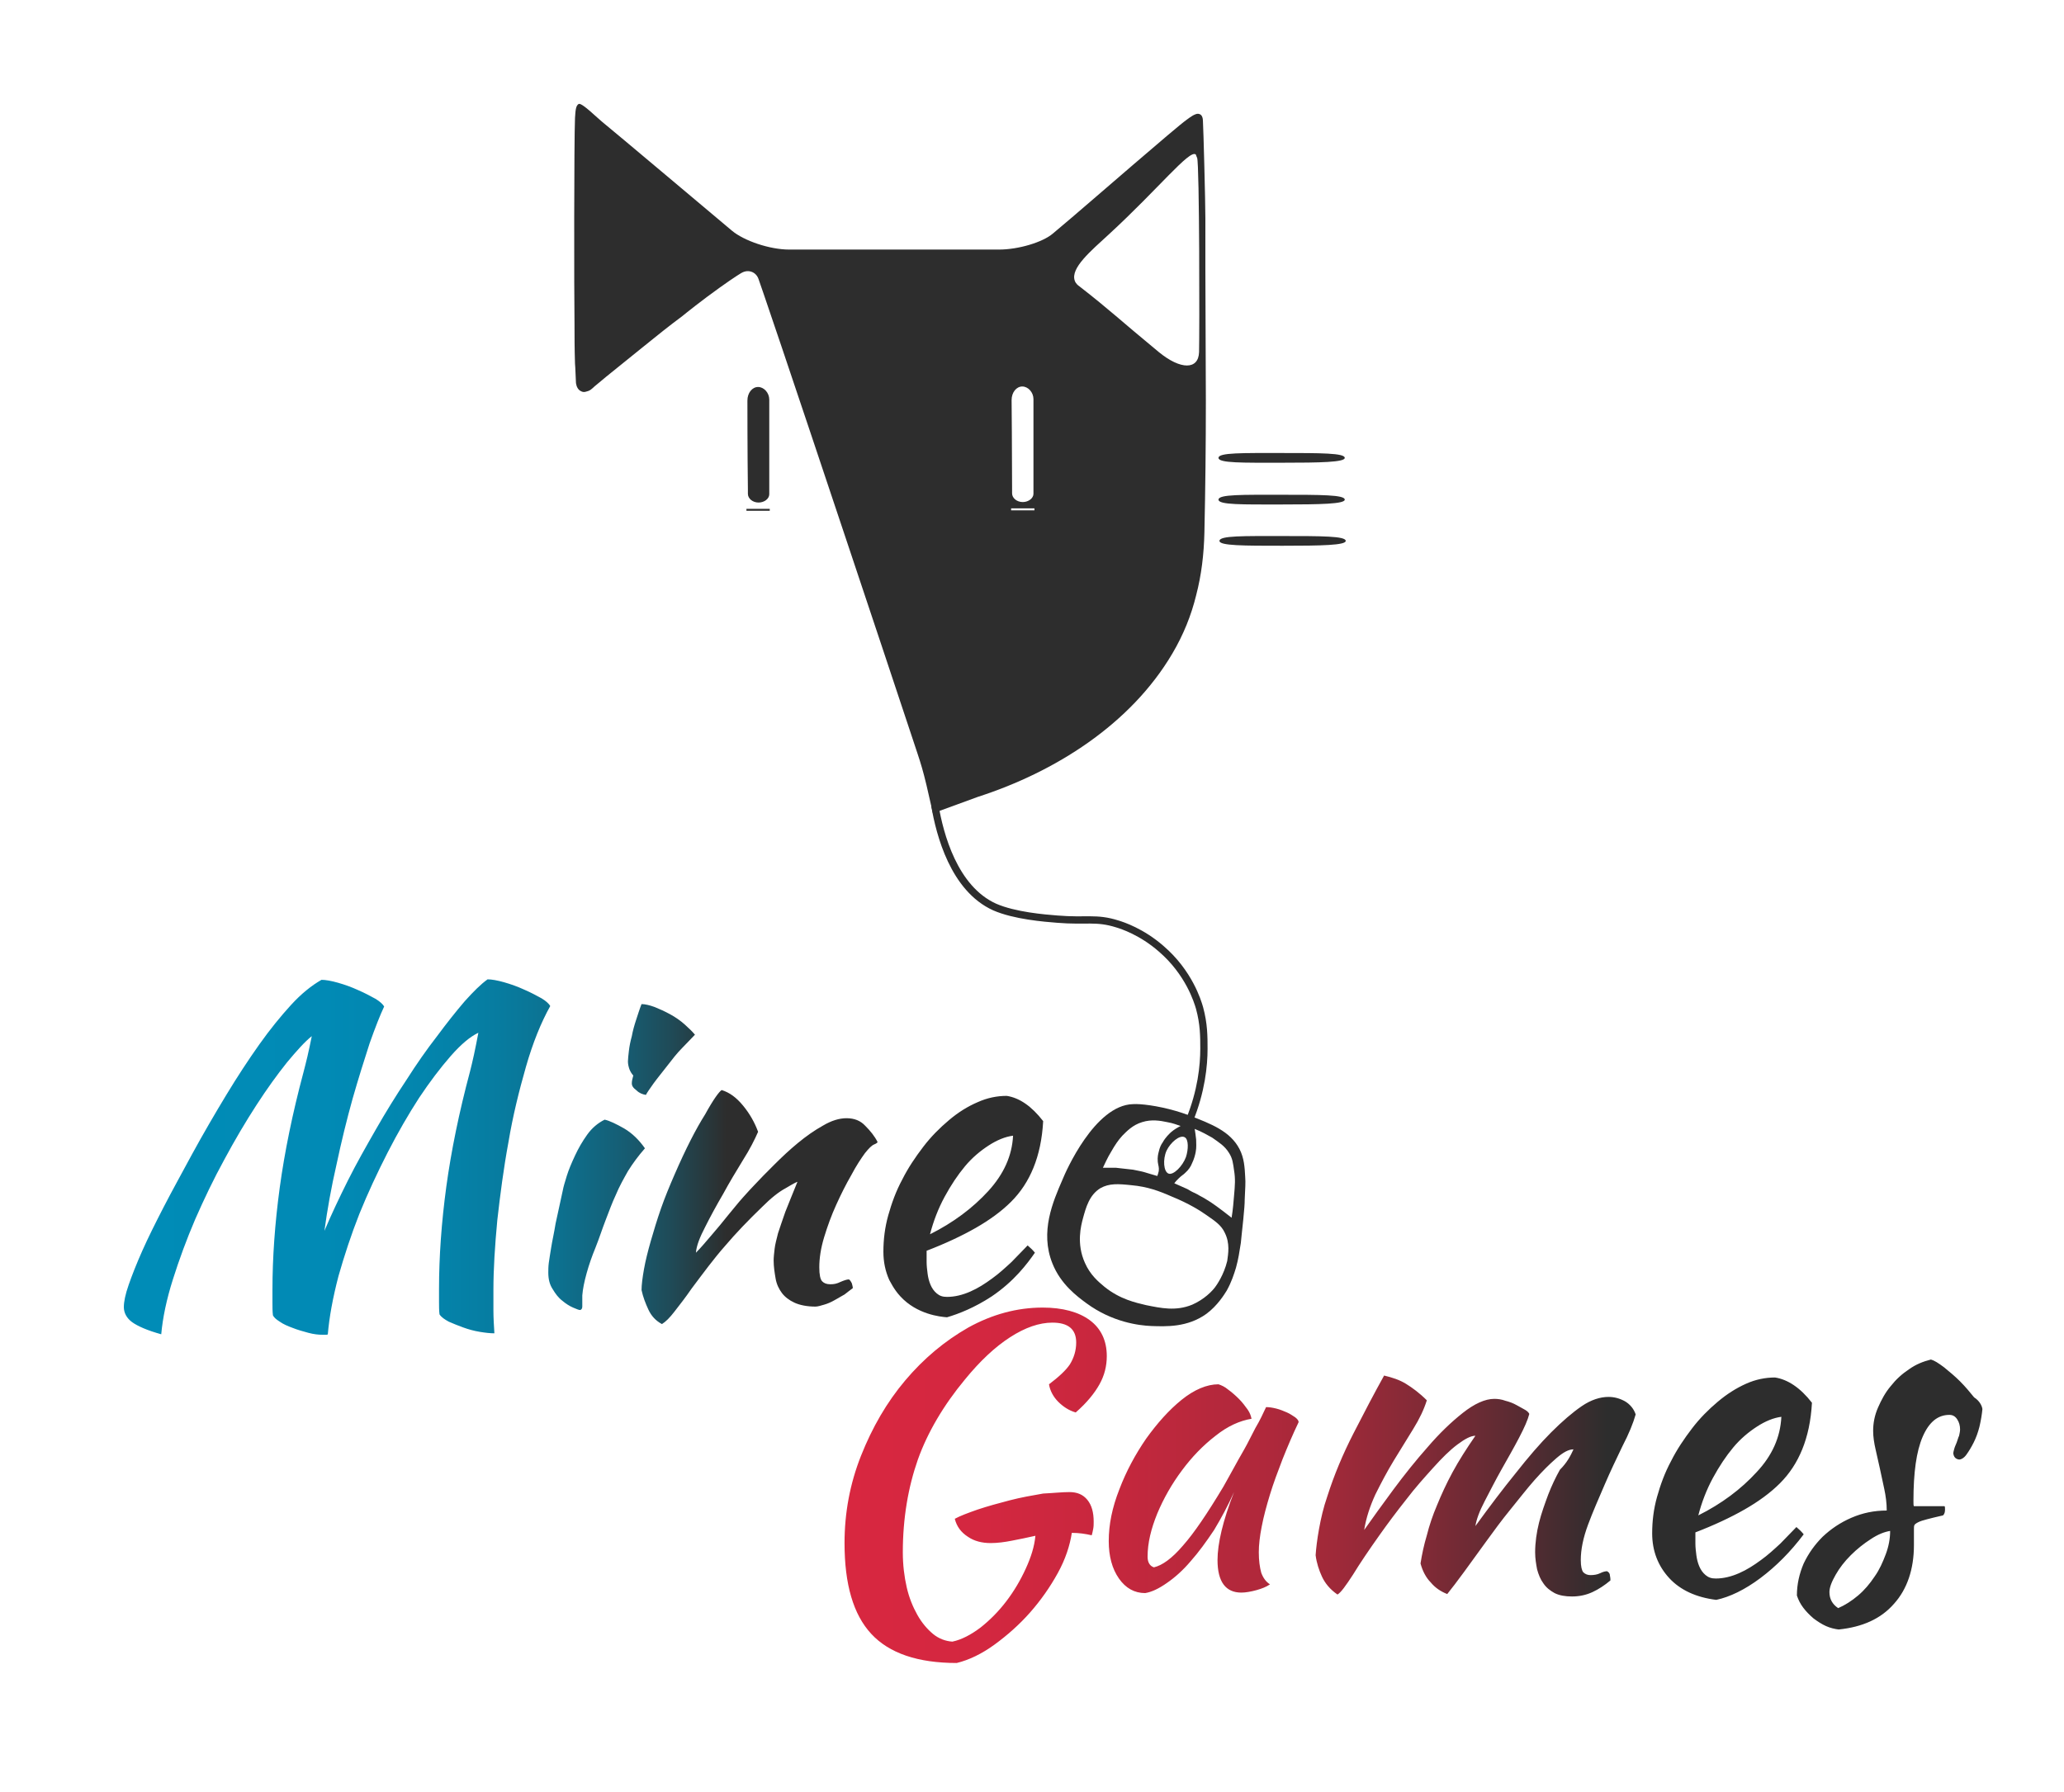 <?xml version="1.0" encoding="utf-8"?>
<!-- Generator: Adobe Illustrator 19.0.0, SVG Export Plug-In . SVG Version: 6.00 Build 0)  -->
<svg version="1.1"
	 id="svg3680" xmlns:cc="http://creativecommons.org/ns#" xmlns:svg="http://www.w3.org/2000/svg" xmlns:dc="http://purl.org/dc/elements/1.1/" xmlns:sodipodi="http://sodipodi.sourceforge.net/DTD/sodipodi-0.dtd" xmlns:inkscape="http://www.inkscape.org/namespaces/inkscape" xmlns:rdf="http://www.w3.org/1999/02/22-rdf-syntax-ns#" sodipodi:docname="LOGO MINEO GAMES 2.svg" inkscape:version="0.92.1 r15371"
	 xmlns="http://www.w3.org/2000/svg" xmlns:xlink="http://www.w3.org/1999/xlink" x="0px" y="0px" viewBox="-112 209.6 425 369"
	 style="enable-background:new -112 209.6 425 369;" xml:space="preserve">
<style type="text/css">
	.st0{fill:none;stroke:#2D2D2D;stroke-width:1.5;stroke-miterlimit:10;}
	.st1{fill:#2D2D2D;}
	.st2{fill:#232323;}
	.st3{fill:url(#SVGID_1_);enable-background:new    ;}
	.st4{fill:url(#SVGID_2_);enable-background:new    ;}
</style>
<link  rel="stylesheet" href="https://fonts.googleapis.com/css?family=Kaushan+Script"></link>
<sodipodi:namedview  inkscape:window-x="-9" inkscape:window-y="-9" inkscape:window-width="1920" inkscape:window-height="1001" inkscape:current-layer="svg3680" inkscape:pageopacity="0" inkscape:pageshadow="2" inkscape:window-maximized="1" objecttolerance="10" inkscape:zoom="1.9044743" borderopacity="1" bordercolor="#666666" inkscape:cx="304.99279" pagecolor="#ffffff" id="namedview3682" inkscape:cy="327.34327" showgrid="false" gridtolerance="10" guidetolerance="10">
	</sodipodi:namedview>
<path d="M133.7,442.1"/>
<path d="M124.9,440.9"/>
<path class="st0" d="M132.9,440.4c2.5-6.1,3-11.4,3-14.8c0-2.5,0-5.1-0.9-8.4c-0.4-1.4-2.2-7.3-7.9-12.2c-4-3.5-8-4.8-9-5.1
	c-4.4-1.4-6.4-0.5-12.4-1c-2.6-0.2-8.8-0.7-12.9-2.5c-8.4-3.8-11.3-15-12.3-20.9"/>
<path d="M125.1,446"/>
<path d="M126.7,441.6"/>
<path d="M126.3,440.5"/>
<path d="M127.2,438.6"/>
<path d="M50.3,300.3"/>
<g>
	<g>
		<path class="st1" d="M44.2,313.1c1.2,0,2.2-0.8,2.2-1.7c0,0,0,0,0-1.3c0-7,0-12.8,0-16.9c0-1.3,0-1.3,0-1.3c0-1.4-1.1-2.6-2.3-2.6
			s-2.2,1.2-2.2,2.8c0,0,0,11.1,0.1,18.3c0,0.9,0,0.9,0,0.9C42,312.3,43,313.1,44.2,313.1z"/>
		<path class="st1" d="M41.7,314.5c0,0.2,0,0.3,0,0.3s2.3,0,3.2,0c0.9,0,1.6,0,1.6,0s0-0.1,0-0.4h-4.8
			C41.7,314.5,41.7,314.5,41.7,314.5z"/>
		<path class="st1" d="M151.9,313.5c8,0,13-0.1,13-1c0-1-5-1-13-1s-13-0.1-13,1C138.9,313.6,143.9,313.5,151.9,313.5z"/>
		<path class="st1" d="M151.9,304.9c8,0,13-0.1,13-1c0-1-5-1-13-1s-13-0.1-13,1C138.9,305,143.9,304.9,151.9,304.9z"/>
		<path class="st1" d="M136.2,257c0-0.8,0-1.6,0-2.4c0-3.5-0.4-18.5-0.5-20c0-0.5-0.1-1.3-0.7-1.5c-0.5-0.2-1,0.1-1.4,0.3
			c-0.5,0.3-0.9,0.6-1.3,0.9c-1.9,1.3-19.7,16.8-23.6,20.1s-3.9,3.3-3.9,3.3c-2.1,1.8-7.1,3.3-11.1,3.3s-10.4,0-14.4,0
			s-10.4,0-14.4,0s-10.4,0-14.4,0s-9.3-1.8-11.8-3.9S13.4,235.8,12,234.7c-1-0.8-4.1-3.9-4.8-3.7c-0.7,0.3-0.7,1.6-0.8,2.9
			c-0.2,4.6-0.2,35.9-0.1,42.7c0,0.1,0,0.2,0,0.3c0,0,0,0,0,0.1c0,1.6,0,4.3,0.1,7.5c0.1,1,0.1,2.4,0.2,4c0.1,0.7,0.4,1.4,1.1,1.7
			c0.6,0.3,1.1,0,1.5-0.1c0.7-0.3,1-0.8,1.8-1.4c0.6-0.5,1.2-1,1.8-1.5c2.6-2.1,5.2-4.2,7.8-6.3c2.6-2.1,5.2-4.2,7.9-6.2
			c0.6-0.5,4.1-3.3,7.6-5.8s4.6-3.1,4.6-3.1c1.4-0.8,3-0.2,3.5,1.3c0,0,1.4,4,4.8,14.1c3.4,10.1,8,23.8,13,38.8
			c5,14.9,11.1,33.3,13.6,40.8c2.2,6.7,2.3,6.4,4.5,16.3l9.3-3.4c15.8-5.1,31.4-14.9,40-29.5c2.3-3.9,3.9-7.9,4.9-12
			c1.1-4.2,1.6-8.5,1.7-12.9c0.2-9.1,0.3-18,0.3-27.1c0-9.1-0.1-18.1-0.1-27.1C136.2,262.4,136.2,259.7,136.2,257z M98.5,289.2
			c1.2,0,2.3,1.2,2.3,2.6c0,0,0,0,0,1.3c0,4.1,0,9.9,0,16.9c0,1.3,0,1.3,0,1.3c0,0.9-1,1.7-2.2,1.7s-2.2-0.8-2.2-1.8c0,0,0,0,0-0.9
			c0-7.1-0.1-18.3-0.1-18.3C96.3,290.4,97.3,289.2,98.5,289.2z M101,314.7c0,0-0.7,0-1.6,0c-0.9,0-3.2,0-3.2,0s0-0.1,0-0.3
			c0,0,0,0,0-0.1h4.8C101,314.6,101,314.7,101,314.7z M134.9,282.1c-0.1,3.7-3.8,3.7-8.3,0c-8-6.6-10-8.6-16.3-13.5
			c-0.3-0.2-0.8-0.6-1-1.2c-0.9-2.6,3.3-6.1,7.1-9.6c10.2-9.4,16.5-17.4,17.8-16.4c0.1,0.1,0.1,0.3,0.3,0.7
			C135,243.4,135,278.4,134.9,282.1z"/>
		<path class="st1" d="M152.1,320c-8,0-13-0.1-13,1c0,1,5,1,13,1s13-0.1,13-1C165.1,320,160.1,320,152.1,320z"/>
	</g>
	<path class="st1" d="M132.8,439.3c-1.3-0.5-2.4-0.8-2.7-0.9c-3.8-1.1-7.3-1.5-8.8-1.4c-7.9,0.2-13.9,14-14.5,15.5
		c-2,4.6-4.7,10.8-2.1,17.3c1.7,4.3,5.1,6.8,7,8.2c5.3,3.9,10.8,4.6,13.4,4.7c3,0.1,7.4,0.3,11.3-2.5c2.3-1.7,3.7-4,4.2-4.8
		c1-1.8,1.5-3.4,1.9-4.7c0.5-1.8,0.7-3.2,1-5.1c0.1-0.8,0.2-2.2,0.5-4.8c0.2-2.1,0.3-3.2,0.3-4.2c0.1-2.3,0.2-3.4,0.1-4.6
		c-0.1-1.9-0.2-3.9-1.2-5.8C141.3,442.6,137.5,441.1,132.8,439.3z M134.2,446.9c0.2-1,0.1-1.8,0.1-2.6c-0.1-0.9-0.2-1.6-0.3-2.2
		c1.5,0.6,2.7,1.3,3.6,1.8c1.4,1,2.6,1.7,3.5,3.2c0.7,1.1,0.8,2.1,1,3.5c0.3,1.8,0.2,3.1,0,5.3c-0.1,1.1-0.2,2.7-0.5,4.5
		c-2.4-1.9-4.2-3.2-5.1-3.7c-0.6-0.4-1.4-0.8-1.4-0.8c-0.3-0.2-0.7-0.4-1.1-0.6c-0.5-0.2-1-0.5-1.5-0.8c-1.1-0.5-2-0.9-2.7-1.2
		c0.2-0.3,0.5-0.6,0.9-1c0.6-0.6,0.9-0.7,1.3-1.1c0.8-0.7,1.2-1.4,1.4-1.9C133.9,448.3,134.1,447.4,134.2,446.9z M132.2,447.9
		c-0.7,1.9-2.6,3.8-3.6,3.4c-1-0.4-1.2-2.9-0.4-4.7c0.8-1.7,2.7-3.3,3.7-2.8C132.8,444.2,132.7,446.4,132.2,447.9z M118.6,450.2
		c-0.7-0.1-0.9-0.1-1.2-0.1c-0.2,0-0.3,0-0.4,0c-0.2,0-0.8,0-1.9,0c0.4-0.8,0.9-2,1.7-3.3c0.8-1.4,1.4-2.3,2.3-3.3
		c0.9-0.9,2.1-2.2,4.1-2.8c1.9-0.6,3.7-0.3,5.1,0c1.2,0.2,2.2,0.6,2.8,0.8c-0.6,0.3-1.3,0.7-2,1.3c-0.3,0.3-1.1,1-1.7,2.1
		c-0.3,0.4-0.6,1-0.8,1.9c-0.1,0.4-0.3,1.1-0.2,2.1c0.1,0.8,0.3,1.1,0.2,1.9c-0.1,0.4-0.2,0.8-0.3,1c-1.1-0.3-2-0.6-2.7-0.8
		c-0.7-0.2-1.4-0.3-2.3-0.5C120.3,450.4,119.5,450.3,118.6,450.2z M138.2,474.7c-0.6,0.8-2.2,2.5-4.7,3.6c-3.4,1.4-6.5,0.7-9.5,0.1
		c-2.1-0.5-5.4-1.2-8.6-3.8c-1.2-1-2.9-2.4-4-4.9c-1.8-4-0.8-7.7-0.4-9.2c0.6-2.2,1.3-4.8,3.6-6.2c1.8-1,3.6-0.9,6.4-0.6
		c3.3,0.3,5.7,1.2,8.2,2.3c3.7,1.5,6,3,7,3.7c2.2,1.5,3.3,2.3,4,3.8c1.1,2.2,0.7,4.3,0.5,5.8C140,472.2,138.5,474.3,138.2,474.7z
		 M133.3,442.8"/>
	<path class="st2" d="M110.9,448.6C110.8,448.7,110.9,448.6,110.9,448.6L110.9,448.6z"/>
</g>
<linearGradient id="SVGID_1_" gradientUnits="userSpaceOnUse" x1="-86.511" y1="448.06" x2="102.848" y2="448.06">
	<stop  offset="0" style="stop-color:#008CB7"/>
	<stop  offset="0.219" style="stop-color:#018AB5"/>
	<stop  offset="0.325" style="stop-color:#0385AD"/>
	<stop  offset="0.407" style="stop-color:#077CA0"/>
	<stop  offset="0.476" style="stop-color:#0D708E"/>
	<stop  offset="0.538" style="stop-color:#155F76"/>
	<stop  offset="0.594" style="stop-color:#1F4B58"/>
	<stop  offset="0.644" style="stop-color:#2A3335"/>
	<stop  offset="0.655" style="stop-color:#2D2D2D"/>
	<stop  offset="1" style="stop-color:#2D2D2D"/>
</linearGradient>
<path class="st3" d="M-44.5,484.4c-0.1,0.1-0.2,0.1-0.4,0.1c-0.1,0-0.4,0-0.7,0c-0.8,0-1.8-0.1-2.9-0.4c-1.1-0.3-2.2-0.6-3.2-1
	c-1.1-0.4-2-0.8-2.7-1.3c-0.8-0.5-1.2-0.9-1.4-1.3c-0.1-0.8-0.1-1.7-0.1-2.6c0-0.9,0-1.8,0-2.6c0-6.7,0.5-13.7,1.5-21.1
	c1-7.3,2.6-15.2,4.9-23.8c0.2-0.8,0.5-1.9,0.8-3.2c0.3-1.3,0.6-2.7,0.9-4.2c-1.4,1.1-3.1,3-5.1,5.4c-2,2.5-4.1,5.4-6.3,8.8
	c-2.2,3.4-4.4,7.1-6.6,11.2c-2.2,4-4.2,8.2-6,12.3c-1.8,4.2-3.3,8.3-4.6,12.4c-1.3,4.1-2.1,7.9-2.4,11.3c-2.9-0.8-4.9-1.7-6-2.5
	c-1.1-0.8-1.7-1.9-1.7-3.1c0-1.1,0.3-2.6,1-4.6c0.7-2,1.6-4.3,2.8-7c1.2-2.7,2.7-5.7,4.4-9c1.7-3.3,3.7-6.9,5.8-10.8
	c2.4-4.4,4.8-8.5,7.1-12.3c2.3-3.8,4.6-7.3,6.8-10.4c2.2-3.1,4.4-5.8,6.5-8.1c2.1-2.3,4.2-4,6.3-5.2c0.8,0,2,0.2,3.4,0.6
	c1.4,0.4,2.8,0.9,4.1,1.5c1.4,0.6,2.5,1.2,3.6,1.8c1,0.6,1.6,1.2,1.8,1.6c-0.8,1.7-1.8,4.2-3,7.6c-1.1,3.4-2.3,7.2-3.5,11.4
	c-1.2,4.3-2.3,8.8-3.3,13.5c-1.1,4.8-1.9,9.3-2.5,13.7c1.4-3.3,3-6.7,4.8-10.3c1.8-3.6,3.8-7.1,5.8-10.6c2-3.5,4.1-6.9,6.3-10.2
	c2.1-3.3,4.2-6.3,6.3-9c2-2.7,3.9-5.1,5.7-7.2c1.8-2,3.3-3.5,4.7-4.5c0.8,0,2,0.2,3.4,0.6c1.4,0.4,2.8,0.9,4.1,1.5
	c1.4,0.6,2.5,1.2,3.6,1.8c1,0.6,1.6,1.2,1.8,1.6c-1.9,3.4-3.6,7.6-5,12.5c-1.4,4.9-2.7,10.1-3.6,15.5c-1,5.4-1.7,10.8-2.3,16.1
	c-0.5,5.3-0.8,10.1-0.8,14.3c0,1.4,0,2.8,0,4.3c0,1.5,0.1,3.1,0.2,4.7c-0.8,0-1.8-0.1-3-0.3c-1.2-0.2-2.3-0.5-3.4-0.9
	c-1.1-0.4-2.1-0.8-3-1.2c-0.9-0.5-1.5-0.9-1.9-1.5c-0.1-0.8-0.1-1.7-0.1-2.6c0-0.9,0-1.8,0-2.6c0-6.7,0.5-13.7,1.5-21.1
	c1-7.3,2.6-15.2,4.9-23.8c0.2-0.8,0.5-2,0.8-3.4c0.3-1.4,0.6-2.9,0.9-4.5c-1.7,0.8-3.6,2.4-5.7,4.8c-2.1,2.4-4.3,5.3-6.5,8.6
	c-2.2,3.4-4.4,7.2-6.5,11.3c-2.1,4.1-4.1,8.4-5.8,12.6c-1.7,4.3-3.1,8.6-4.3,12.8C-43.5,477-44.2,480.9-44.5,484.4z M0.9,471.7
	c0-0.5,0-1.2,0.1-2c0.1-0.8,0.3-1.9,0.5-3.2c0.2-1.3,0.6-3,0.9-4.9c0.4-1.9,0.9-4.2,1.5-6.9c0.1-0.6,0.4-1.6,0.8-2.9
	c0.4-1.3,1-2.7,1.7-4.2c0.7-1.5,1.5-2.9,2.5-4.3c1-1.4,2.2-2.4,3.6-3.1c1,0.2,2.4,0.9,4,1.8c1.7,1,3.1,2.4,4.3,4.1
	c-1.4,1.6-2.5,3.1-3.5,4.7c-0.9,1.6-1.8,3.2-2.5,4.9c-0.8,1.7-1.4,3.4-2.1,5.2s-1.3,3.7-2.1,5.7c-0.7,1.7-1.3,3.4-1.8,5.2
	c-0.5,1.8-0.8,3.3-0.9,4.6c0,1.1,0,1.8,0,2.3c0,0.4-0.2,0.7-0.5,0.7c-0.2,0-0.7-0.2-1.4-0.5c-0.7-0.3-1.5-0.8-2.2-1.4
	c-0.8-0.6-1.4-1.4-2-2.4C1.2,474.2,0.9,473.1,0.9,471.7z M18.1,432.7c0-0.4,0.1-0.9,0.3-1.6c-0.3-0.3-0.6-0.8-0.8-1.3
	c-0.2-0.6-0.3-1.1-0.3-1.6c0-0.5,0.1-1.3,0.2-2.2c0.1-0.9,0.3-1.9,0.6-3c0.2-1.1,0.5-2.2,0.9-3.4c0.4-1.2,0.7-2.2,1.1-3.2
	c0.7,0,1.6,0.2,2.7,0.6c1,0.4,2.1,0.9,3.2,1.5c1.1,0.6,2.1,1.3,3,2.1c0.9,0.8,1.6,1.5,2.1,2.1c-0.7,0.7-1.5,1.6-2.6,2.7
	s-2.1,2.4-3.1,3.7c-1,1.3-2,2.5-2.8,3.6c-0.8,1.1-1.4,2-1.6,2.4c-0.7-0.1-1.4-0.4-1.9-0.9C18.3,433.6,18.1,433.2,18.1,432.7z
	 M36.6,434.1c1.6,0.5,3,1.5,4.4,3.2c1.4,1.7,2.4,3.5,3.1,5.4c-0.7,1.6-1.7,3.6-3.1,5.8c-1.4,2.3-2.8,4.6-4.1,7
	c-1.4,2.4-2.6,4.6-3.7,6.8c-1.1,2.1-1.8,3.9-1.9,5.3c1-1,2-2.2,3.2-3.6c1.2-1.4,2.3-2.7,3.4-4.1c1.1-1.3,2.1-2.6,3.1-3.7
	c1-1.1,1.7-1.9,2.3-2.5c1.1-1.2,2.5-2.6,4.1-4.2c1.6-1.6,3.2-3.1,4.9-4.5c1.7-1.4,3.4-2.6,5.2-3.6c1.7-1,3.3-1.5,4.8-1.5
	c1.6,0,2.9,0.5,3.9,1.6c1,1,1.9,2.1,2.5,3.3c0,0.1-0.2,0.3-0.7,0.5c-0.5,0.2-1.1,0.8-1.9,1.8c-0.8,1.1-1.8,2.6-2.8,4.5
	c-1.1,1.9-2.1,3.9-3.1,6.1c-1,2.2-1.8,4.4-2.5,6.7c-0.7,2.3-1,4.4-1,6.2c0,1.5,0.2,2.5,0.6,2.9c0.4,0.4,0.9,0.6,1.7,0.6
	c0.7,0,1.3-0.1,2.1-0.5c0.7-0.3,1.3-0.5,1.7-0.5c0.2,0.1,0.4,0.4,0.6,0.8c0.1,0.4,0.2,0.7,0.2,1c-0.5,0.4-1.1,0.8-1.7,1.3
	c-0.7,0.4-1.4,0.8-2.1,1.2c-0.7,0.4-1.4,0.7-2.1,0.9c-0.7,0.2-1.3,0.4-1.8,0.4c-1.7,0-3.2-0.3-4.3-0.8c-1.1-0.5-2-1.2-2.6-2
	c-0.6-0.8-1.1-1.8-1.3-3c-0.2-1.2-0.4-2.4-0.4-3.7c0-0.7,0.1-1.5,0.2-2.4c0.1-0.9,0.4-2,0.7-3.2c0.4-1.2,0.9-2.7,1.5-4.4
	c0.7-1.7,1.5-3.8,2.5-6.2c-0.1,0-0.9,0.4-2.4,1.3c-1.5,0.8-3.1,2.1-4.9,3.9c-2.8,2.7-5.4,5.4-7.6,8c-2.3,2.6-4.5,5.6-6.9,8.8
	c-1.3,1.9-2.5,3.4-3.5,4.7c-1,1.3-1.8,2.1-2.6,2.6c-1.3-0.7-2.2-1.7-2.8-3c-0.6-1.3-1.1-2.6-1.4-4c0-1.1,0.2-2.6,0.5-4.3
	c0.3-1.7,0.8-3.7,1.4-5.8c0.6-2.1,1.3-4.4,2.1-6.7c0.8-2.3,1.8-4.7,2.8-7c2.3-5.3,4.4-9.4,6.3-12.4C34.9,436,36.1,434.4,36.6,434.1z
	 M102.8,440.5c-0.2,3.7-0.9,6.9-2,9.6c-1.1,2.7-2.6,5-4.6,7c-2,2-4.5,3.8-7.3,5.4s-6.2,3.2-10.1,4.7c0,0.4,0,0.7,0,1.1
	c0,0.4,0,0.8,0,1.2c0,0.8,0.1,1.6,0.2,2.4c0.1,0.8,0.3,1.6,0.6,2.3c0.3,0.7,0.7,1.3,1.3,1.8s1.2,0.7,2.1,0.7c1.6,0,3.2-0.4,4.8-1.1
	c1.6-0.7,3-1.6,4.5-2.7c1.4-1,2.7-2.2,4-3.4c1.2-1.2,2.3-2.4,3.3-3.4c0.6,0.5,1.1,1,1.5,1.5c-1.6,2.3-4.3,5.9-8.9,9
	c-3.5,2.3-6.8,3.6-9.2,4.3c-1.4-0.1-6.2-0.6-9.6-4.3c-1.4-1.5-2.1-3.1-2.3-3.4c-0.8-1.8-1.2-3.7-1.2-5.8c0-2.5,0.3-5,1-7.5
	c0.7-2.5,1.6-5,2.9-7.4c1.2-2.4,2.7-4.6,4.3-6.7c1.6-2.1,3.4-3.9,5.3-5.5c1.9-1.6,3.8-2.8,5.9-3.7c2-0.9,4-1.3,6-1.3
	C97.9,435.7,100.4,437.4,102.8,440.5z M96.6,443.5c-1.6,0.2-3.3,0.9-5,2c-1.7,1.1-3.4,2.5-4.9,4.3c-1.5,1.8-2.9,3.9-4.2,6.3
	c-1.3,2.4-2.3,5-3,7.7c4.8-2.4,8.8-5.4,12-8.9C94.7,451.4,96.4,447.6,96.6,443.5z"/>
<linearGradient id="SVGID_2_" gradientUnits="userSpaceOnUse" x1="61.929" y1="515.659" x2="296.242" y2="515.659">
	<stop  offset="0" style="stop-color:#D82740"/>
	<stop  offset="0.114" style="stop-color:#D42740"/>
	<stop  offset="0.217" style="stop-color:#C9273E"/>
	<stop  offset="0.316" style="stop-color:#B7283C"/>
	<stop  offset="0.32" style="stop-color:#B6283C"/>
	<stop  offset="0.368" style="stop-color:#B0283B"/>
	<stop  offset="0.434" style="stop-color:#9E2939"/>
	<stop  offset="0.51" style="stop-color:#812A36"/>
	<stop  offset="0.593" style="stop-color:#582B32"/>
	<stop  offset="0.67" style="stop-color:#2D2D2D"/>
	<stop  offset="1" style="stop-color:#2D2D2D"/>
</linearGradient>
<path class="st4" d="M108.2,516.9c1.6,0,2.8,0.5,3.7,1.6c0.9,1.1,1.3,2.6,1.3,4.5c0,0.5,0,1-0.1,1.5c-0.1,0.5-0.2,1-0.3,1.3
	c-1.3-0.3-2.6-0.5-4.1-0.5c-0.4,2.6-1.3,5.4-2.9,8.3c-1.6,2.9-3.5,5.6-5.7,8.1c-2.2,2.5-4.7,4.7-7.3,6.6c-2.6,1.9-5.3,3.2-7.8,3.8
	c-8,0-13.9-2-17.6-6c-3.7-4-5.5-10.2-5.5-18.7c0-6.2,1.1-12.2,3.4-18c2.3-5.8,5.3-11,9.1-15.5c3.8-4.5,8.1-8.1,13-10.9
	c4.9-2.7,10-4.1,15.3-4.1c4.1,0,7.4,0.9,9.7,2.6s3.5,4.2,3.5,7.4c0,2.1-0.5,4-1.5,5.8s-2.6,3.8-4.9,5.8c-1.4-0.4-2.6-1.2-3.6-2.2
	c-1-1-1.7-2.3-1.9-3.6c2-1.5,3.5-2.9,4.3-4.1c0.8-1.3,1.3-2.8,1.3-4.5c0-2.8-1.7-4.1-4.9-4.1c-2.7,0-5.6,1-8.7,3
	c-3.1,2-6.2,4.9-9.3,8.7c-4.4,5.3-7.7,10.9-9.7,16.5c-2,5.7-3.1,12.1-3.1,19.1c0,2.6,0.3,5,0.8,7.2s1.3,4.1,2.2,5.7
	c0.9,1.6,2,2.9,3.2,3.9c1.2,1,2.6,1.5,4,1.6c1.9-0.4,3.8-1.4,5.8-2.9c1.9-1.5,3.7-3.3,5.3-5.4c1.6-2.1,2.9-4.3,4-6.7
	c1.1-2.4,1.8-4.6,2-6.8c-1.7,0.4-3.3,0.7-4.8,1c-1.5,0.3-3,0.5-4.4,0.5c-1.8,0-3.4-0.4-4.7-1.3c-1.4-0.9-2.3-2.1-2.7-3.7
	c1.1-0.6,2.7-1.2,4.7-1.9c2.1-0.7,4.3-1.3,6.6-1.9c2.3-0.6,4.6-1,6.9-1.4C104.9,517.1,106.7,516.9,108.2,516.9z M148.7,499.4
	c0.6,0,1.3,0.1,2.1,0.3c0.8,0.2,1.5,0.5,2.2,0.8c0.7,0.3,1.2,0.7,1.7,1c0.5,0.4,0.7,0.7,0.7,1c-1.2,2.5-2.3,5.1-3.3,7.6
	c-1,2.6-1.9,5-2.6,7.3c-0.7,2.3-1.3,4.5-1.7,6.6c-0.4,2-0.6,3.8-0.6,5.3c0,1.7,0.2,3.1,0.5,4.2c0.4,1.1,1,1.9,1.8,2.4
	c-0.7,0.5-1.7,0.9-2.8,1.2c-1.1,0.3-2.2,0.5-3.1,0.5c-3.2,0-4.9-2.2-4.9-6.7c0-3.4,1.1-8.1,3.4-14c-1.2,2.7-2.6,5.3-4.1,7.8
	c-1.6,2.4-3.2,4.6-4.8,6.4c-1.6,1.9-3.3,3.4-4.9,4.5c-1.7,1.2-3.2,1.9-4.5,2.1c-2.2,0-4-1-5.4-3c-1.4-2-2.1-4.6-2.1-7.7
	c0-3.4,0.7-6.9,2.2-10.7c1.4-3.7,3.3-7.2,5.5-10.4c2.3-3.2,4.7-5.9,7.3-8c2.6-2.1,5.2-3.2,7.6-3.2c0.6,0.2,1.3,0.5,2,1.1
	c0.7,0.5,1.5,1.2,2.2,1.9c0.7,0.7,1.3,1.5,1.8,2.2c0.5,0.7,0.7,1.4,0.8,1.9c-2.4,0.4-4.9,1.5-7.4,3.5c-2.6,2-4.9,4.4-6.9,7.1
	c-2.1,2.8-3.8,5.8-5.1,8.9c-1.3,3.2-2,6.1-2,8.9c0,1.1,0.4,1.9,1.3,2.2c1.7-0.4,3.7-1.8,6-4.5c2.3-2.6,5-6.6,8.3-12.1
	c0.6-1.1,1.3-2.3,2-3.6c0.7-1.3,1.5-2.7,2.3-4.1c0.8-1.4,1.5-2.9,2.3-4.4C147.4,502.2,148.1,500.7,148.7,499.4z M212,508.1
	c-1,0-2.1,0.6-3.5,1.8c-1.4,1.2-2.9,2.7-4.5,4.5c-1.6,1.8-3.2,3.9-5,6.1s-3.4,4.4-5,6.6c-1.6,2.2-3.1,4.3-4.5,6.2
	c-1.4,1.9-2.6,3.5-3.5,4.6c-1.3-0.5-2.5-1.3-3.4-2.4c-1-1-1.7-2.4-2.1-3.9c0.3-1.9,0.7-3.8,1.3-5.8c0.5-2,1.2-4.1,2.1-6.2
	c0.9-2.2,1.9-4.4,3.2-6.8c1.3-2.4,2.9-4.9,4.7-7.5c-0.9,0-2.1,0.6-3.7,1.8c-1.6,1.2-3.2,2.8-5,4.8c-1.8,2-3.7,4.1-5.6,6.6
	c-1.9,2.4-3.7,4.8-5.4,7.2c-2.2,3.1-4.1,5.9-5.5,8.2c-1.5,2.3-2.5,3.7-3.2,4.1c-1.6-1.1-2.6-2.4-3.2-3.7c-0.6-1.3-1.1-2.8-1.3-4.4
	c0.1-1.4,0.3-3.2,0.7-5.4c0.4-2.2,0.9-4.4,1.7-6.7c1.4-4.4,3.2-8.7,5.4-13c2.2-4.3,4.3-8.3,6.3-11.9c1.7,0.4,3.2,0.9,4.5,1.7
	c1.3,0.8,2.8,1.9,4.3,3.4c-0.6,1.9-1.5,3.8-2.8,5.9c-1.3,2.1-2.6,4.2-4,6.5c-1.4,2.3-2.6,4.6-3.8,7c-1.1,2.4-1.9,4.8-2.3,7.3
	c1.7-2.4,3.7-5.2,6-8.3c2.3-3.1,4.7-6.1,7.1-8.8c2.4-2.8,4.8-5.1,7.2-7c2.4-1.9,4.6-2.9,6.5-2.9c0.7,0,1.5,0.1,2.3,0.4
	c0.8,0.2,1.6,0.5,2.3,0.9c0.7,0.4,1.3,0.7,1.8,1c0.5,0.3,0.7,0.6,0.8,0.8c-0.3,1.2-1,2.8-2.1,4.9c-1.1,2.1-2.3,4.2-3.6,6.5
	c-1.3,2.3-2.4,4.5-3.5,6.6c-1.1,2.1-1.7,3.8-1.9,5.1c2.9-4,5.7-7.7,8.3-10.9c2.6-3.3,5-6.1,7.3-8.4c2.3-2.3,4.4-4.1,6.3-5.4
	c1.9-1.3,3.8-1.9,5.5-1.9c1.2,0,2.3,0.3,3.4,0.9c1,0.6,1.8,1.5,2.2,2.7c-0.5,1.8-1.4,4-2.7,6.5c-1.2,2.5-2.5,5.2-3.7,8
	s-2.4,5.5-3.4,8.2c-1,2.7-1.5,5.1-1.5,7.3c0,1.3,0.2,2.1,0.5,2.5c0.4,0.4,0.9,0.6,1.5,0.6c0.7,0,1.4-0.1,2-0.4
	c0.6-0.3,1.1-0.4,1.4-0.4c0.4,0.2,0.6,0.5,0.6,0.9c0.1,0.4,0.1,0.7,0.1,1c-1.2,1-2.4,1.8-3.7,2.4c-1.3,0.6-2.7,0.9-4.2,0.9
	c-1.4,0-2.6-0.2-3.6-0.7c-0.9-0.5-1.7-1.1-2.3-2c-0.6-0.8-1-1.8-1.3-2.9c-0.2-1.1-0.4-2.2-0.4-3.5c0-2,0.3-4.1,0.8-6.1
	c0.5-2,1.2-3.9,1.9-5.8c0.7-1.8,1.5-3.5,2.4-5.1C210.7,510.8,211.4,509.4,212,508.1z M261.1,498.5c-0.2,3.7-0.9,6.9-2,9.6
	c-1.1,2.7-2.6,5-4.6,7c-2,2-4.5,3.8-7.3,5.4s-6.2,3.2-10.1,4.7c0,0.4,0,0.7,0,1.1c0,0.4,0,0.8,0,1.2c0,0.8,0.1,1.6,0.2,2.4
	c0.1,0.8,0.3,1.6,0.6,2.3c0.3,0.7,0.7,1.3,1.3,1.8s1.2,0.7,2.1,0.7c1.6,0,3.2-0.4,4.8-1.1c1.6-0.7,3-1.6,4.5-2.7
	c1.4-1,2.7-2.2,4-3.4c1.2-1.2,2.3-2.4,3.3-3.4c0.6,0.5,1.1,1,1.5,1.5c-2.7,3.6-5.7,6.6-8.9,9c-3.2,2.4-6.3,3.9-9.1,4.5
	c-4.1-0.5-7.4-2-9.7-4.5c-2.3-2.5-3.5-5.6-3.5-9.2c0-2.5,0.3-5,1-7.5c0.7-2.5,1.6-5,2.9-7.4c1.2-2.4,2.7-4.6,4.3-6.7
	c1.6-2.1,3.4-3.9,5.3-5.5c1.9-1.6,3.8-2.8,5.8-3.7c2-0.9,4-1.3,6-1.3C256.1,493.7,258.7,495.4,261.1,498.5z M254.8,501.4
	c-1.6,0.2-3.3,0.9-5,2c-1.7,1.1-3.4,2.5-4.9,4.3s-2.9,3.9-4.2,6.3c-1.3,2.4-2.3,5-3,7.7c4.8-2.4,8.8-5.4,12-8.9
	C252.9,509.4,254.6,505.6,254.8,501.4z M296.2,499.8c-0.1,1.1-0.3,2.3-0.6,3.6c-0.3,1.2-0.7,2.3-1.2,3.3c-0.5,1-1,1.8-1.5,2.5
	c-0.5,0.7-1.1,1-1.5,1c-0.7-0.1-1.1-0.5-1.2-1.3c0-0.2,0.1-0.5,0.2-0.9c0.1-0.4,0.3-0.8,0.5-1.3c0.2-0.5,0.3-1,0.5-1.4
	c0.1-0.5,0.2-0.9,0.2-1.3c0-0.8-0.2-1.5-0.6-2.1c-0.4-0.6-0.9-0.9-1.6-0.9c-2.4,0-4.2,1.5-5.5,4.5c-1.3,3-1.9,7.4-1.9,13.2
	c0,0.6,0,1,0.1,1.1c1.3,0,2.4,0,3.4,0c1,0,2,0,2.9,0c0.1,0.1,0.1,0.4,0.1,0.7c0,0.5-0.1,0.9-0.4,1.2c-1.4,0.3-2.5,0.6-3.3,0.8
	c-0.8,0.2-1.4,0.4-1.8,0.6c-0.4,0.2-0.7,0.4-0.8,0.6s-0.1,0.5-0.1,0.9c0,0.5,0,1,0,1.4c0,0.5,0,1.1,0,1.8c0,5-1.4,9.1-4.1,12.1
	c-2.7,3.1-6.5,4.8-11.4,5.3c-0.8-0.1-1.7-0.3-2.6-0.7c-0.9-0.4-1.8-1-2.6-1.6c-0.8-0.7-1.5-1.4-2.1-2.2c-0.6-0.8-1-1.6-1.3-2.5
	c0-2.3,0.5-4.5,1.4-6.6c1-2.1,2.3-3.9,3.9-5.5c1.7-1.6,3.6-2.9,5.9-3.9c2.3-1,4.7-1.5,7.3-1.5c0-1.5-0.2-3-0.5-4.4
	c-0.3-1.4-0.6-2.8-0.9-4.2c-0.3-1.4-0.6-2.7-0.9-4c-0.3-1.3-0.5-2.6-0.5-3.8c0-1.6,0.3-3.2,1-4.8c0.7-1.6,1.5-3.1,2.6-4.4
	c1.1-1.4,2.3-2.5,3.8-3.5c1.4-1,2.9-1.6,4.5-2c0.7,0.2,1.5,0.7,2.7,1.6c1.1,0.9,2.2,1.8,3.3,2.9s2,2.2,2.9,3.3
	C295.6,498.1,296.1,499.1,296.2,499.8z M266.5,540.8c1.4-0.6,2.8-1.5,4.1-2.6c1.3-1.1,2.4-2.4,3.4-3.9c1-1.4,1.7-3,2.3-4.6
	c0.6-1.6,0.9-3.2,0.9-4.8c-1.2,0.2-2.5,0.7-4,1.7c-1.4,0.9-2.8,2-4.1,3.3c-1.3,1.3-2.3,2.6-3.1,4c-0.8,1.4-1.3,2.6-1.3,3.6
	C264.7,538.9,265.3,540,266.5,540.8z"/>
</svg>
